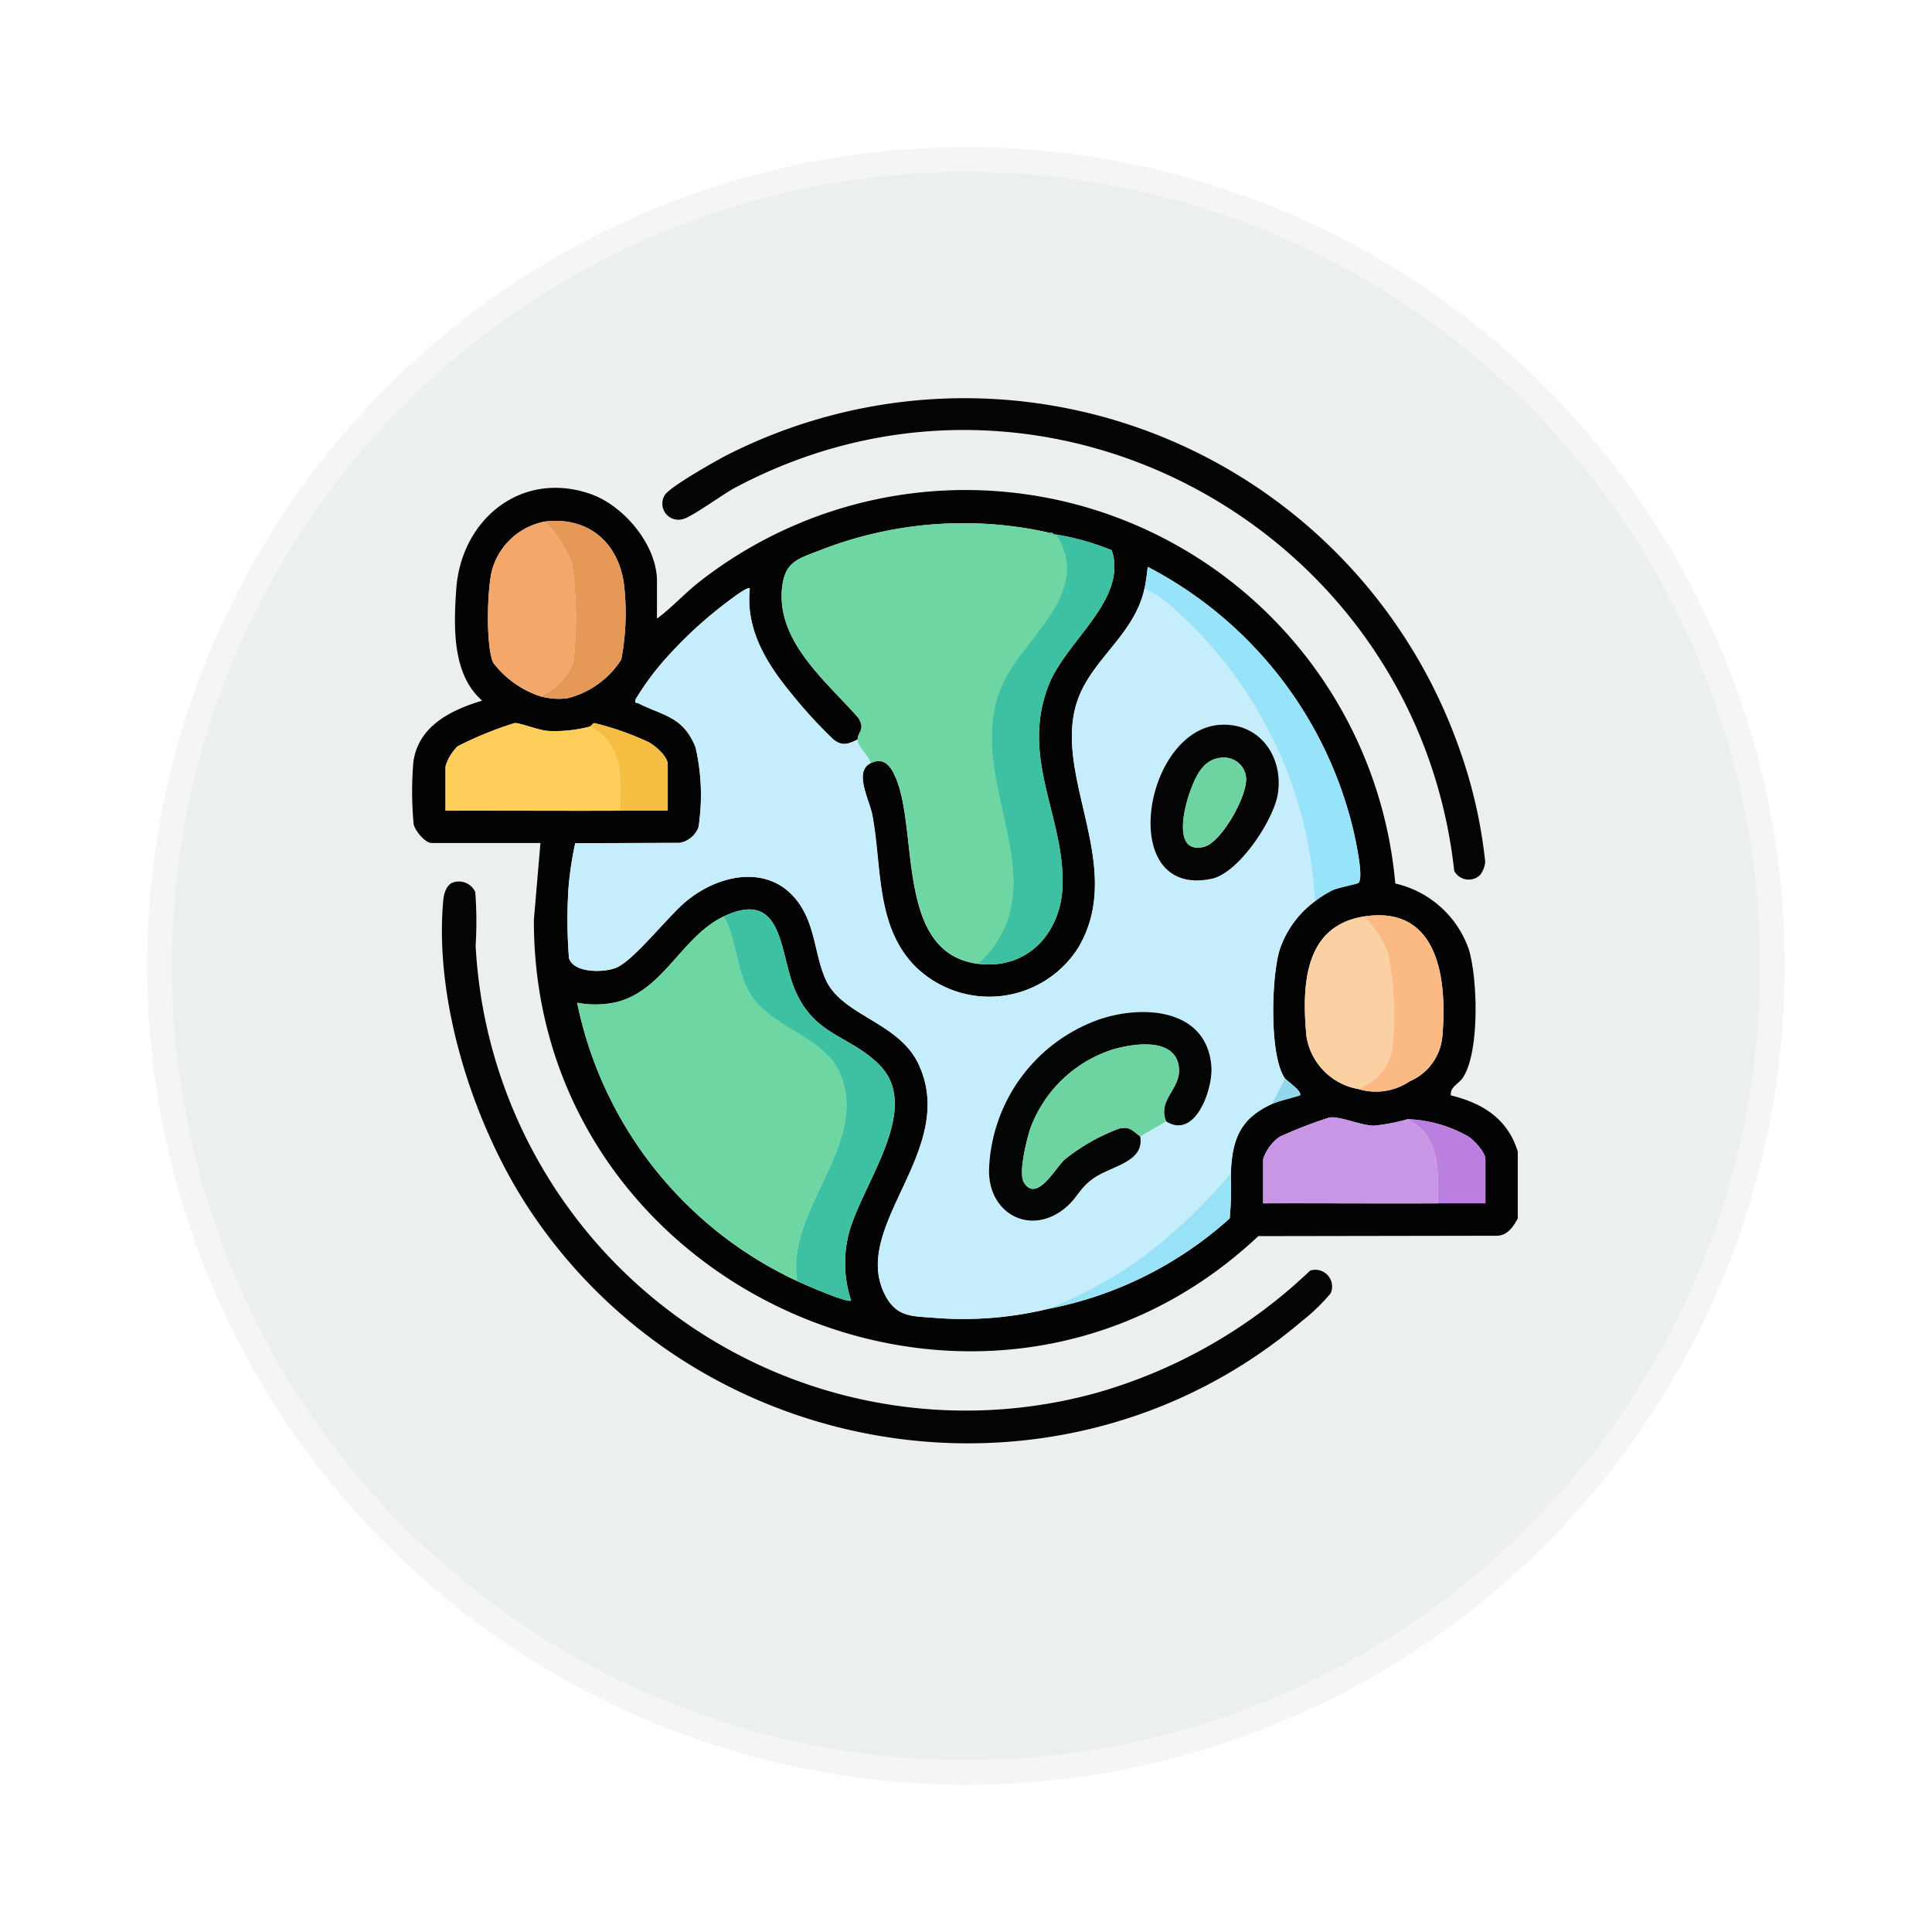 <svg xmlns="http://www.w3.org/2000/svg" xmlns:xlink="http://www.w3.org/1999/xlink" width="118" height="118" viewBox="0 0 118 118">
  <defs>
    <filter id="Elipse_12115" x="0" y="0" width="118" height="118" filterUnits="userSpaceOnUse">
      <feOffset dy="3" input="SourceAlpha"/>
      <feGaussianBlur stdDeviation="3" result="blur"/>
      <feFlood flood-opacity="0.161"/>
      <feComposite operator="in" in2="blur"/>
      <feComposite in="SourceGraphic"/>
    </filter>
    <clipPath id="clip-path">
      <rect id="Rectángulo_410285" data-name="Rectángulo 410285" width="68" height="68" transform="translate(0 -0.4)" fill="none"/>
    </clipPath>
  </defs>
  <g id="Grupo_1186649" data-name="Grupo 1186649" transform="translate(-745.781 -3846)">
    <g id="Grupo_1181949" data-name="Grupo 1181949" transform="translate(-54 1303)">
      <g transform="matrix(1, 0, 0, 1, 799.78, 2543)" filter="url(#Elipse_12115)">
        <g id="Elipse_12115-2" data-name="Elipse 12115" transform="translate(9 6)" fill="#eceff0" stroke="#f5f5f5" stroke-width="1.5">
          <circle cx="50" cy="50" r="50" stroke="none"/>
          <circle cx="50" cy="50" r="49.25" fill="none"/>
        </g>
      </g>
    </g>
    <g id="Grupo_1186655" data-name="Grupo 1186655" transform="translate(770.883 3868.368)">
      <g id="Grupo_1186654" data-name="Grupo 1186654" clip-path="url(#clip-path)">
        <path id="Trazado_1243823" data-name="Trazado 1243823" d="M67.923,86.805c-.273.5-.612,1.024-1.249,1.057l-14.6.024C35.48,103.5,7.767,91.386,7.83,68.561l.4-4.684H1.576c-.376,0-1.01-.753-1.09-1.15a21.438,21.438,0,0,1-.019-3.78c.291-2.218,2.3-3.193,4.205-3.768-1.842-1.594-1.741-4.526-1.586-6.79.292-4.279,3.98-7.306,8.212-5.829,2.011.7,4.049,3.108,4.049,5.307v2.306c.912-.677,1.682-1.537,2.573-2.237A26.356,26.356,0,0,1,60.442,66.35a6.207,6.207,0,0,1,4.487,4.012c.546,1.759.68,6.337-.375,7.869-.251.364-.79.558-.715,1.06,1.955.481,3.467,1.432,4.084,3.429ZM8.23,54.916a4.23,4.23,0,0,0,1.636.121,5.467,5.467,0,0,0,3.3-2.364,15.168,15.168,0,0,0,.2-4.277c-.221-2.716-2.083-4.493-4.874-4.153a4.147,4.147,0,0,0-3.235,3.025c-.279,1.152-.371,4.548.085,5.594A5.942,5.942,0,0,0,8.23,54.916M39.2,44.9a23.978,23.978,0,0,0-13.869,1.087c-1.316.518-2.163.666-2.34,2.272-.365,3.313,2.71,5.752,4.667,7.984.43.746-.047.817-.054,1.307-.572.269-.917.444-1.481,0a28.4,28.4,0,0,1-2.54-2.768c-1.528-1.848-2.839-3.941-2.568-6.458-.135-.147-1.239.724-1.435.869a25.675,25.675,0,0,0-3.639,3.345,16.585,16.585,0,0,0-1.91,2.574c-.046.264.048.163.17.225,1.535.772,2.749.8,3.5,2.688a12.968,12.968,0,0,1,.179,4.889,1.5,1.5,0,0,1-1.159.95l-6.369.023a20.9,20.9,0,0,0-.408,2.688,29.822,29.822,0,0,0,.026,4.32c.274.934,2.152.908,2.9.587,1.09-.466,3.146-3.133,4.254-4.047,2.335-1.926,5.753-2.309,7.271.759.63,1.273.693,2.775,1.254,4.017,1,2.22,4.445,2.586,5.661,5.145,2.514,5.292-4.325,9.994-1.975,14.23.659,1.187,1.522,1.189,2.809,1.276a22,22,0,0,0,7.048-.526A23.094,23.094,0,0,0,50.33,86.8a21.894,21.894,0,0,0,.068-2.766c.077-2.021.548-3.328,2.5-4.217.433-.2,1.23-.368,1.713-.528.2-.222-.826-.913-.922-1.053-.959-1.392-.817-6.261-.3-7.877a6.087,6.087,0,0,1,2.145-2.928,6.189,6.189,0,0,1,1.095-.684c.357-.157,1.448-.361,1.547-.43.375-.262-.193-2.749-.308-3.262A24.533,24.533,0,0,0,45.323,47.01c-.058.446-.1.874-.2,1.317-.55,2.58-2.8,4.052-3.844,6.236-2.257,4.72,2.9,10.518-.215,15.729a6.441,6.441,0,0,1-10.04,1.028c-2.355-2.483-1.941-6.091-2.54-9.188-.175-.9-1.137-2.629-.1-3.132.884-.427,1.3.28,1.584.986,1.34,3.334-.02,10.654,5.005,11.269,3.017.37,5.068-1.9,5.145-4.8.113-4.215-2.585-7.751-.86-12.193.962-2.478,4.077-4.7,4.024-7.32a2.57,2.57,0,0,0-.171-.953,15.6,15.6,0,0,0-3.395-.954c-.043,0-.088,0-.132,0-.083-.182-.27-.1-.4-.132M11.261,56.761a8.454,8.454,0,0,1-2.574.268c-.576-.039-1.759-.518-2.04-.478a21.888,21.888,0,0,0-3.47,1.416A2.8,2.8,0,0,0,2.432,59.2v2.7c3.556-.012,7.118.016,10.674,0,.965,0,1.935,0,2.9,0V59.067c0-.472-.753-1.128-1.158-1.346a17.4,17.4,0,0,0-3.33-1.172c-.12.038-.221.2-.256.212m8.17,11.6c-2.57,1.218-3.673,4.519-6.559,5.235a5.842,5.842,0,0,1-2.4.037,24.071,24.071,0,0,0,13.44,17c.44.2,3.088,1.367,3.294,1.185a7.276,7.276,0,0,1-.227-3.719c.581-3.066,4.739-7.908,1.926-10.7-1.849-1.832-4-1.742-5.188-4.695-.889-2.211-.678-6.056-4.285-4.346m39.137,0c-3.7.551-3.845,4.211-3.556,7.311a3.885,3.885,0,0,0,3.16,3.231,3.683,3.683,0,0,0,3.152-.472,3.3,3.3,0,0,0,1.992-2.752c.3-3.436-.209-7.995-4.749-7.318M61.2,80.743a12.011,12.011,0,0,1-2.042.395c-.815,0-2.087-.593-2.733-.5a26.993,26.993,0,0,0-3.047,1.179,2.705,2.705,0,0,0-1.007,1.365v2.7c3.556-.012,7.118.016,10.674,0,.964,0,1.934,0,2.9,0v-2.7c0-.415-.719-1.2-1.094-1.41a8.057,8.057,0,0,0-3.65-1.028" transform="translate(-0.324 -34.755)" fill="#030303"/>
        <path id="Trazado_1243824" data-name="Trazado 1243824" d="M11.43,178.856a1.1,1.1,0,0,1,1.329.592,23.926,23.926,0,0,1,.022,3.273,29.979,29.979,0,0,0,37.984,27.3,31.306,31.306,0,0,0,12.981-7.447A1.021,1.021,0,0,1,65,203.963a11.5,11.5,0,0,1-1.743,1.683c-14.474,12.326-36.7,8.95-47.152-6.747-3.424-5.14-5.874-12.735-5.3-18.957.036-.394.193-.956.626-1.086" transform="translate(-8.833 -147.335)" fill="#040404"/>
        <path id="Trazado_1243825" data-name="Trazado 1243825" d="M137.292,40.1a1,1,0,0,1-1.6-.232c-2.3-20.949-25.08-33.453-43.959-23.383-.671.358-2.63,1.778-3.123,1.888a.981.981,0,0,1-1.153-1.422c.2-.472,3.129-2.122,3.749-2.443a32.035,32.035,0,0,1,44.808,17.922,29.839,29.839,0,0,1,1.57,6.872,1.472,1.472,0,0,1-.3.8" transform="translate(-71.975 -9.046)" fill="#040404"/>
        <path id="Trazado_1243826" data-name="Trazado 1243826" d="M20.806,124.013c2.04,1.06,1.9,3.131,1.845,5.139-3.556.016-7.118-.012-10.674,0v-2.7a2.8,2.8,0,0,1,.744-1.232,21.888,21.888,0,0,1,3.47-1.416c.281-.039,1.465.439,2.04.478a8.454,8.454,0,0,0,2.574-.268" transform="translate(-9.869 -102.007)" fill="#fdcf5a"/>
        <path id="Trazado_1243827" data-name="Trazado 1243827" d="M30.178,53.9A6.7,6.7,0,0,1,31.853,56.5a23.282,23.282,0,0,1,.08,5.933,3.754,3.754,0,0,1-2.018,2.133,5.941,5.941,0,0,1-2.886-2.055c-.456-1.046-.364-4.441-.085-5.594A4.147,4.147,0,0,1,30.178,53.9" transform="translate(-22.008 -44.407)" fill="#f3a76b"/>
        <path id="Trazado_1243828" data-name="Trazado 1243828" d="M44.912,64.373A3.755,3.755,0,0,0,46.93,62.24a23.291,23.291,0,0,0-.08-5.933A6.7,6.7,0,0,0,45.176,53.7c2.791-.34,4.652,1.437,4.874,4.153a15.174,15.174,0,0,1-.2,4.277,5.467,5.467,0,0,1-3.3,2.364,4.229,4.229,0,0,1-1.636-.121" transform="translate(-37.006 -44.212)" fill="#e69857"/>
        <path id="Trazado_1243829" data-name="Trazado 1243829" d="M62.129,123.991c.035-.009.136-.174.256-.212a17.389,17.389,0,0,1,3.33,1.172c.4.217,1.158.874,1.158,1.345v2.833c-.965,0-1.935,0-2.9,0,.053-2.008.2-4.079-1.845-5.139" transform="translate(-51.192 -101.985)" fill="#f6bd43"/>
        <path id="Trazado_1243830" data-name="Trazado 1243830" d="M304.5,260.7c2.024,1.059,1.852,3.149,1.845,5.139-3.556.016-7.118-.012-10.674,0v-2.7a2.705,2.705,0,0,1,1.007-1.365,27,27,0,0,1,3.047-1.179c.645-.092,1.918.5,2.733.5a12.008,12.008,0,0,0,2.042-.395" transform="translate(-243.623 -214.708)" fill="#c996e5"/>
        <path id="Trazado_1243831" data-name="Trazado 1243831" d="M313.761,190.877a7.494,7.494,0,0,1,1.42,2.2,19.385,19.385,0,0,1,.3,5.642,3.16,3.16,0,0,1-2.114,2.7,3.885,3.885,0,0,1-3.16-3.231c-.29-3.1-.14-6.76,3.556-7.311" transform="translate(-255.517 -157.275)" fill="#fbd0a2"/>
        <path id="Trazado_1243832" data-name="Trazado 1243832" d="M328.608,201.1a3.16,3.16,0,0,0,2.114-2.7,19.392,19.392,0,0,0-.3-5.642,7.494,7.494,0,0,0-1.42-2.2c4.54-.677,5.044,3.882,4.748,7.318a3.3,3.3,0,0,1-1.992,2.752,3.684,3.684,0,0,1-3.152.472" transform="translate(-270.76 -156.959)" fill="#fbba84"/>
        <path id="Trazado_1243833" data-name="Trazado 1243833" d="M345.825,261.127a8.057,8.057,0,0,1,3.65,1.028c.375.214,1.094.995,1.094,1.41v2.7c-.965,0-1.935,0-2.9,0,.007-1.99.179-4.081-1.845-5.139" transform="translate(-284.946 -215.138)" fill="#bb7fdf"/>
        <path id="Trazado_1243834" data-name="Trazado 1243834" d="M299.458,247.018c.1.14,1.122.831.922,1.053-.483.16-1.28.331-1.713.528Z" transform="translate(-246.089 -203.533)" fill="#91d8ed"/>
        <path id="Trazado_1243835" data-name="Trazado 1243835" d="M83.593,121.037a22.005,22.005,0,0,1-7.048.526c-1.287-.087-2.15-.089-2.809-1.276-2.35-4.236,4.489-8.938,1.975-14.23-1.216-2.559-4.659-2.925-5.661-5.144-.561-1.243-.623-2.744-1.253-4.017-1.518-3.068-4.937-2.685-7.271-.759-1.108.914-3.165,3.582-4.254,4.047-.752.321-2.63.347-2.9-.587a29.82,29.82,0,0,1-.026-4.32,20.9,20.9,0,0,1,.408-2.688l6.369-.023a1.5,1.5,0,0,0,1.159-.95,12.964,12.964,0,0,0-.179-4.888c-.755-1.885-1.968-1.917-3.5-2.689-.122-.061-.216.039-.17-.225a16.6,16.6,0,0,1,1.91-2.574,25.676,25.676,0,0,1,3.639-3.345c.2-.145,1.3-1.016,1.435-.869-.271,2.517,1.04,4.61,2.568,6.458a28.378,28.378,0,0,0,2.54,2.768c.564.442.908.267,1.481,0-.007.465.694.96.791,1.45-1.041.5-.079,2.228.1,3.132.6,3.1.185,6.7,2.54,9.188A6.441,6.441,0,0,0,85.463,98.99c3.114-5.211-2.042-11.01.215-15.73,1.044-2.184,3.294-3.656,3.844-6.236a7.823,7.823,0,0,1,2.039,1.453,25.736,25.736,0,0,1,8.371,17.654,6.085,6.085,0,0,0-2.145,2.928c-.516,1.616-.658,6.485.3,7.877l-.791,1.581c-1.956.889-2.427,2.2-2.5,4.217a32.2,32.2,0,0,1-5.285,5.059,26.558,26.558,0,0,1-5.915,3.243M94.11,85.357c-4.684.332-6.306,10.611-.495,9.4,1.664-.347,3.8-3.6,4.046-5.178.36-2.279-1.121-4.393-3.551-4.221M89.259,110.5l1.581-.922c1.795,1.145,2.873-1.994,2.766-3.359-.278-3.556-4.238-3.782-6.92-2.838a10.1,10.1,0,0,0-6.659,9.157c-.045,2.743,2.634,4.112,4.753,2.246.642-.566.8-1.129,1.592-1.7,1.1-.791,3.167-1,2.887-2.582" transform="translate(-44.72 -63.452)" fill="#c6edfc"/>
        <path id="Trazado_1243836" data-name="Trazado 1243836" d="M144.814,54.949c.068.175.251.122.4.132.044,0,.089,0,.132,0,2.123,3.3-1.424,5.915-2.921,8.477-3.481,5.957,3.631,12.588-1.823,17.746-5.025-.615-3.665-7.935-5.005-11.269-.284-.706-.7-1.413-1.584-.986-.1-.489-.8-.985-.791-1.45.007-.49.484-.561.054-1.307-1.957-2.231-5.032-4.671-4.667-7.984.177-1.606,1.023-1.754,2.34-2.272a23.978,23.978,0,0,1,13.869-1.087" transform="translate(-105.941 -44.803)" fill="#6ed6a2"/>
        <path id="Trazado_1243837" data-name="Trazado 1243837" d="M66.6,190.877c.825,1.486.764,3.539,1.736,4.919,1.354,1.921,4.35,2.458,5.313,4.57,1.967,4.309-3.3,8.394-2.569,12.781a24.071,24.071,0,0,1-13.44-17,5.841,5.841,0,0,0,2.4-.037c2.886-.716,3.989-4.017,6.559-5.235" transform="translate(-47.494 -157.275)" fill="#6ed6a2"/>
        <path id="Trazado_1243838" data-name="Trazado 1243838" d="M201.61,58.386A15.584,15.584,0,0,1,205,59.34a2.571,2.571,0,0,1,.171.953c.052,2.624-3.062,4.841-4.024,7.32-1.725,4.442.973,7.977.86,12.193-.078,2.906-2.128,5.173-5.145,4.8,5.454-5.157-1.659-11.788,1.823-17.746,1.5-2.562,5.044-5.181,2.921-8.477" transform="translate(-162.21 -48.108)" fill="#3ec1a2"/>
        <path id="Trazado_1243839" data-name="Trazado 1243839" d="M108.538,188.884c3.607-1.709,3.4,2.135,4.285,4.346,1.188,2.953,3.339,2.863,5.188,4.695,2.813,2.787-1.345,7.629-1.926,10.7a7.276,7.276,0,0,0,.227,3.719c-.206.182-2.854-.98-3.294-1.185-.734-4.387,4.536-8.473,2.569-12.781-.964-2.112-3.959-2.649-5.313-4.57-.972-1.379-.911-3.433-1.736-4.919" transform="translate(-89.431 -155.282)" fill="#3ec1a2"/>
        <path id="Trazado_1243840" data-name="Trazado 1243840" d="M264.913,90.043a25.737,25.737,0,0,0-8.371-17.654,7.825,7.825,0,0,0-2.039-1.453c.094-.443.139-.871.2-1.317a24.533,24.533,0,0,1,12.547,16.048c.116.512.683,3,.308,3.262-.1.069-1.189.273-1.547.43a6.194,6.194,0,0,0-1.095.684" transform="translate(-209.7 -57.363)" fill="#97e3f9"/>
        <path id="Trazado_1243841" data-name="Trazado 1243841" d="M220.819,288.255a26.559,26.559,0,0,0,5.915-3.243,32.2,32.2,0,0,0,5.285-5.059,21.9,21.9,0,0,1-.068,2.766,23.1,23.1,0,0,1-11.133,5.536" transform="translate(-181.946 -230.67)" fill="#97e2f7"/>
        <path id="Trazado_1243842" data-name="Trazado 1243842" d="M221.213,57.769c-.145-.01-.328.043-.4-.132.126.032.312-.05.4.132" transform="translate(-181.945 -47.491)" fill="#3ec1a2"/>
        <path id="Trazado_1243843" data-name="Trazado 1243843" d="M260.8,124.383c2.43-.172,3.91,1.942,3.551,4.221-.249,1.577-2.382,4.831-4.046,5.178-5.811,1.212-4.189-9.068.495-9.4m.245,2c-1.191.014-1.664,1.044-2.033,2.025-.377,1-1.1,3.86.8,3.435,1.1-.245,2.722-3.179,2.6-4.259a1.344,1.344,0,0,0-1.365-1.2" transform="translate(-211.408 -102.478)" fill="#030403"/>
        <path id="Trazado_1243844" data-name="Trazado 1243844" d="M270.3,135.764a1.344,1.344,0,0,1,1.365,1.2c.119,1.081-1.506,4.014-2.6,4.259-1.9.425-1.172-2.434-.8-3.435.369-.981.842-2.011,2.033-2.025" transform="translate(-220.667 -111.864)" fill="#6dd3a0"/>
        <path id="Trazado_1243845" data-name="Trazado 1243845" d="M211.374,230.755c-.593-1.412,1.127-2.054.729-3.561-.412-1.561-2.835-1.173-3.995-.825a7.938,7.938,0,0,0-5.038,4.845c-.217.684-.736,2.721-.379,3.283.791,1.248,1.92-.91,2.5-1.423a12.09,12.09,0,0,1,3.278-1.865c.66-.175.848.109,1.321.468.28,1.585-1.789,1.79-2.887,2.582-.8.573-.95,1.137-1.592,1.7-2.119,1.866-4.8.5-4.753-2.246a10.1,10.1,0,0,1,6.659-9.157c2.682-.944,6.642-.718,6.92,2.838.107,1.365-.972,4.5-2.766,3.359" transform="translate(-165.253 -184.635)" fill="#030404"/>
        <path id="Trazado_1243846" data-name="Trazado 1243846" d="M220.777,239.993l-1.581.922c-.473-.358-.661-.643-1.321-.468a12.09,12.09,0,0,0-3.278,1.865c-.584.512-1.712,2.67-2.5,1.423-.356-.562.162-2.6.379-3.283a7.938,7.938,0,0,1,5.038-4.845c1.16-.349,3.582-.737,3.995.825.4,1.507-1.322,2.149-.729,3.561" transform="translate(-174.657 -193.873)" fill="#6dd4a1"/>
      </g>
    </g>
  </g>
</svg>
